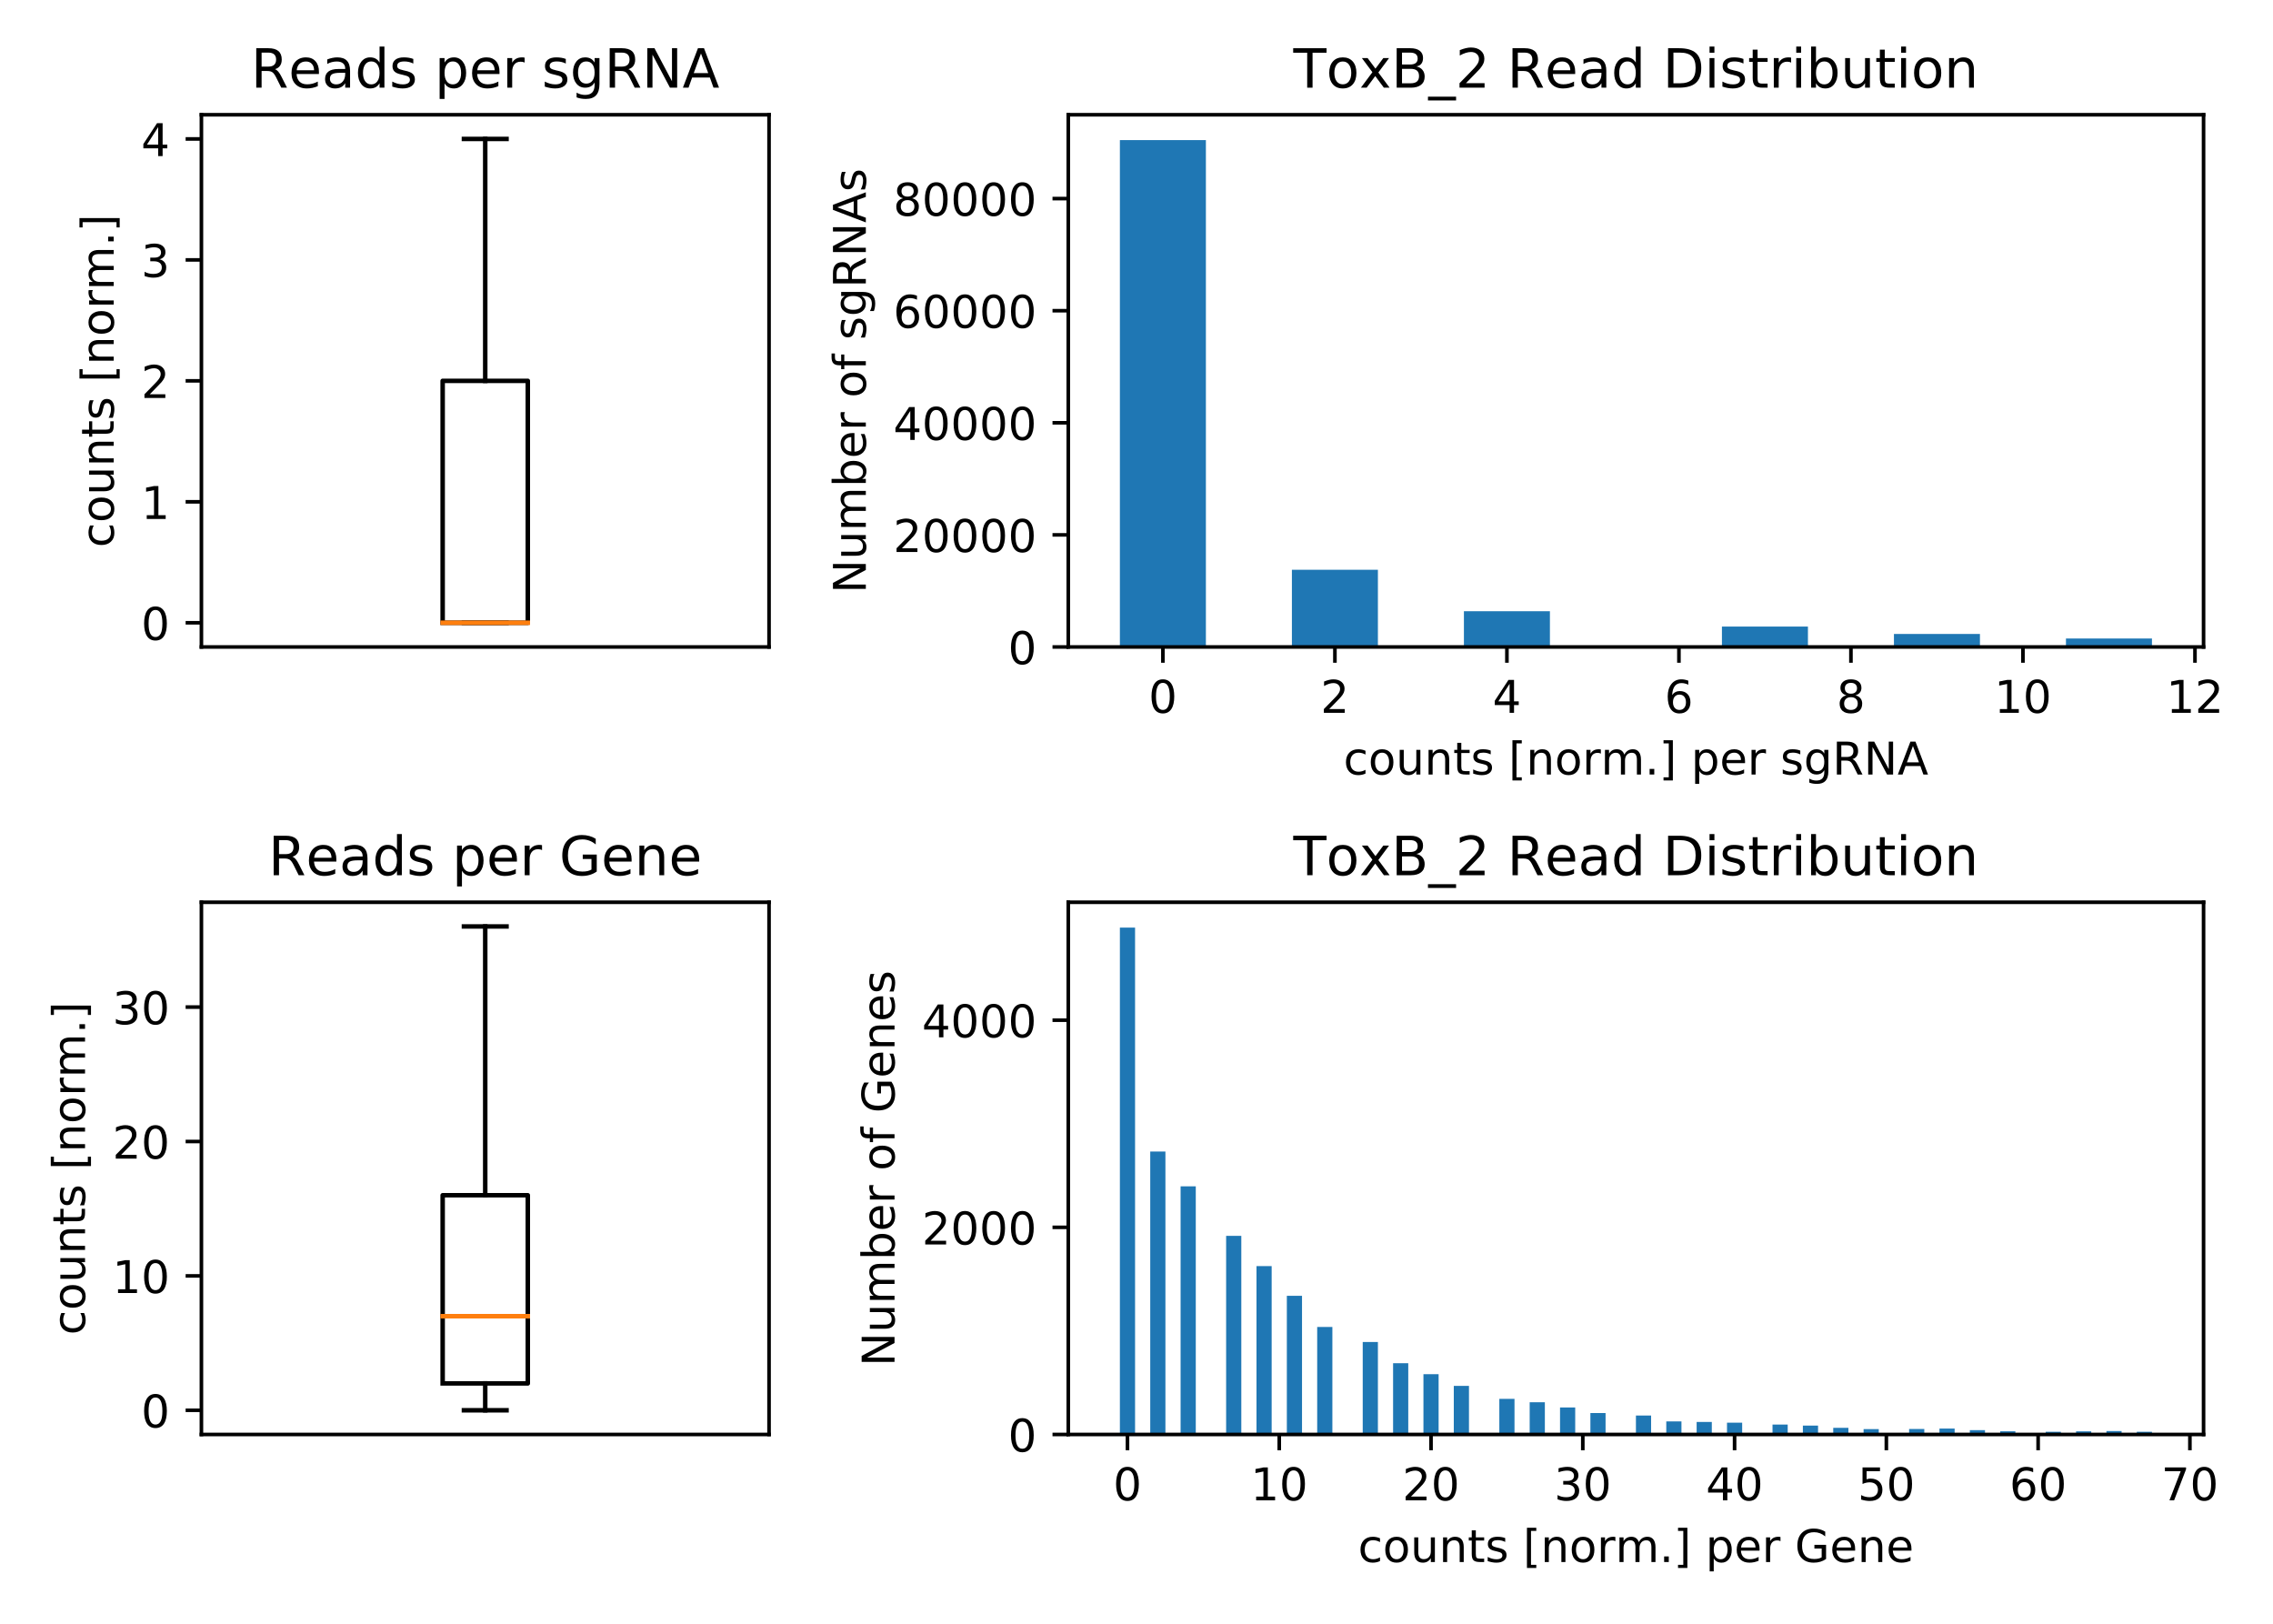 <?xml version="1.0" encoding="utf-8" standalone="no"?>
<!DOCTYPE svg PUBLIC "-//W3C//DTD SVG 1.1//EN"
  "http://www.w3.org/Graphics/SVG/1.1/DTD/svg11.dtd">
<!-- Created with matplotlib (http://matplotlib.org/) -->
<svg height="360pt" version="1.1" viewBox="0 0 504 360" width="504pt" xmlns="http://www.w3.org/2000/svg" xmlns:xlink="http://www.w3.org/1999/xlink">
 <defs>
  <style type="text/css">
*{stroke-linecap:butt;stroke-linejoin:round;}
  </style>
 </defs>
 <g id="figure_1">
  <g id="patch_1">
   <path d="M 0 360 
L 504 360 
L 504 0 
L 0 0 
z
" style="fill:#ffffff;"/>
  </g>
  <g id="axes_1">
   <g id="patch_2">
    <path d="M 44.66 143.44 
L 170.524 143.44 
L 170.524 25.44 
L 44.66 25.44 
z
" style="fill:#ffffff;"/>
   </g>
   <g id="matplotlib.axis_1"/>
   <g id="matplotlib.axis_2">
    <g id="ytick_1">
     <g id="line2d_1">
      <defs>
       <path d="M 0 0 
L -3.5 0 
" id="me3f60bee32" style="stroke:#000000;stroke-width:0.8;"/>
      </defs>
      <g>
       <use style="stroke:#000000;stroke-width:0.8;" x="44.66" xlink:href="#me3f60bee32" y="138.076"/>
      </g>
     </g>
     <g id="text_1">
      <!-- 0 -->
      <defs>
       <path d="M 31.781 66.406 
Q 24.172 66.406 20.328 58.906 
Q 16.5 51.422 16.5 36.375 
Q 16.5 21.391 20.328 13.891 
Q 24.172 6.391 31.781 6.391 
Q 39.453 6.391 43.281 13.891 
Q 47.125 21.391 47.125 36.375 
Q 47.125 51.422 43.281 58.906 
Q 39.453 66.406 31.781 66.406 
M 31.781 74.219 
Q 44.047 74.219 50.516 64.516 
Q 56.984 54.828 56.984 36.375 
Q 56.984 17.969 50.516 8.266 
Q 44.047 -1.422 31.781 -1.422 
Q 19.531 -1.422 13.062 8.266 
Q 6.594 17.969 6.594 36.375 
Q 6.594 54.828 13.062 64.516 
Q 19.531 74.219 31.781 74.219 
" id="DejaVuSans-30"/>
      </defs>
      <g transform="translate(31.297 141.876)scale(0.1 -0.1)">
       <use xlink:href="#DejaVuSans-30"/>
      </g>
     </g>
    </g>
    <g id="ytick_2">
     <g id="line2d_2">
      <g>
       <use style="stroke:#000000;stroke-width:0.8;" x="44.66" xlink:href="#me3f60bee32" y="111.258"/>
      </g>
     </g>
     <g id="text_2">
      <!-- 1 -->
      <defs>
       <path d="M 12.406 8.297 
L 28.516 8.297 
L 28.516 63.922 
L 10.984 60.406 
L 10.984 69.391 
L 28.422 72.906 
L 38.281 72.906 
L 38.281 8.297 
L 54.391 8.297 
L 54.391 0 
L 12.406 0 
z
" id="DejaVuSans-31"/>
      </defs>
      <g transform="translate(31.297 115.057)scale(0.1 -0.1)">
       <use xlink:href="#DejaVuSans-31"/>
      </g>
     </g>
    </g>
    <g id="ytick_3">
     <g id="line2d_3">
      <g>
       <use style="stroke:#000000;stroke-width:0.8;" x="44.66" xlink:href="#me3f60bee32" y="84.44"/>
      </g>
     </g>
     <g id="text_3">
      <!-- 2 -->
      <defs>
       <path d="M 19.188 8.297 
L 53.609 8.297 
L 53.609 0 
L 7.328 0 
L 7.328 8.297 
Q 12.938 14.109 22.625 23.891 
Q 32.328 33.688 34.812 36.531 
Q 39.547 41.844 41.422 45.531 
Q 43.312 49.219 43.312 52.781 
Q 43.312 58.594 39.234 62.25 
Q 35.156 65.922 28.609 65.922 
Q 23.969 65.922 18.812 64.312 
Q 13.672 62.703 7.812 59.422 
L 7.812 69.391 
Q 13.766 71.781 18.938 73 
Q 24.125 74.219 28.422 74.219 
Q 39.75 74.219 46.484 68.547 
Q 53.219 62.891 53.219 53.422 
Q 53.219 48.922 51.531 44.891 
Q 49.859 40.875 45.406 35.406 
Q 44.188 33.984 37.641 27.219 
Q 31.109 20.453 19.188 8.297 
" id="DejaVuSans-32"/>
      </defs>
      <g transform="translate(31.297 88.239)scale(0.1 -0.1)">
       <use xlink:href="#DejaVuSans-32"/>
      </g>
     </g>
    </g>
    <g id="ytick_4">
     <g id="line2d_4">
      <g>
       <use style="stroke:#000000;stroke-width:0.8;" x="44.66" xlink:href="#me3f60bee32" y="57.622"/>
      </g>
     </g>
     <g id="text_4">
      <!-- 3 -->
      <defs>
       <path d="M 40.578 39.312 
Q 47.656 37.797 51.625 33 
Q 55.609 28.219 55.609 21.188 
Q 55.609 10.406 48.188 4.484 
Q 40.766 -1.422 27.094 -1.422 
Q 22.516 -1.422 17.656 -0.516 
Q 12.797 0.391 7.625 2.203 
L 7.625 11.719 
Q 11.719 9.328 16.594 8.109 
Q 21.484 6.891 26.812 6.891 
Q 36.078 6.891 40.938 10.547 
Q 45.797 14.203 45.797 21.188 
Q 45.797 27.641 41.281 31.266 
Q 36.766 34.906 28.719 34.906 
L 20.219 34.906 
L 20.219 43.016 
L 29.109 43.016 
Q 36.375 43.016 40.234 45.922 
Q 44.094 48.828 44.094 54.297 
Q 44.094 59.906 40.109 62.906 
Q 36.141 65.922 28.719 65.922 
Q 24.656 65.922 20.016 65.031 
Q 15.375 64.156 9.812 62.312 
L 9.812 71.094 
Q 15.438 72.656 20.344 73.438 
Q 25.25 74.219 29.594 74.219 
Q 40.828 74.219 47.359 69.109 
Q 53.906 64.016 53.906 55.328 
Q 53.906 49.266 50.438 45.094 
Q 46.969 40.922 40.578 39.312 
" id="DejaVuSans-33"/>
      </defs>
      <g transform="translate(31.297 61.421)scale(0.1 -0.1)">
       <use xlink:href="#DejaVuSans-33"/>
      </g>
     </g>
    </g>
    <g id="ytick_5">
     <g id="line2d_5">
      <g>
       <use style="stroke:#000000;stroke-width:0.8;" x="44.66" xlink:href="#me3f60bee32" y="30.804"/>
      </g>
     </g>
     <g id="text_5">
      <!-- 4 -->
      <defs>
       <path d="M 37.797 64.312 
L 12.891 25.391 
L 37.797 25.391 
z
M 35.203 72.906 
L 47.609 72.906 
L 47.609 25.391 
L 58.016 25.391 
L 58.016 17.188 
L 47.609 17.188 
L 47.609 0 
L 37.797 0 
L 37.797 17.188 
L 4.891 17.188 
L 4.891 26.703 
z
" id="DejaVuSans-34"/>
      </defs>
      <g transform="translate(31.297 34.603)scale(0.1 -0.1)">
       <use xlink:href="#DejaVuSans-34"/>
      </g>
     </g>
    </g>
    <g id="text_6">
     <!-- counts [norm.] -->
     <defs>
      <path d="M 48.781 52.594 
L 48.781 44.188 
Q 44.969 46.297 41.141 47.344 
Q 37.312 48.391 33.406 48.391 
Q 24.656 48.391 19.812 42.844 
Q 14.984 37.312 14.984 27.297 
Q 14.984 17.281 19.812 11.734 
Q 24.656 6.203 33.406 6.203 
Q 37.312 6.203 41.141 7.25 
Q 44.969 8.297 48.781 10.406 
L 48.781 2.094 
Q 45.016 0.344 40.984 -0.531 
Q 36.969 -1.422 32.422 -1.422 
Q 20.062 -1.422 12.781 6.344 
Q 5.516 14.109 5.516 27.297 
Q 5.516 40.672 12.859 48.328 
Q 20.219 56 33.016 56 
Q 37.156 56 41.109 55.141 
Q 45.062 54.297 48.781 52.594 
" id="DejaVuSans-63"/>
      <path d="M 30.609 48.391 
Q 23.391 48.391 19.188 42.75 
Q 14.984 37.109 14.984 27.297 
Q 14.984 17.484 19.156 11.844 
Q 23.344 6.203 30.609 6.203 
Q 37.797 6.203 41.984 11.859 
Q 46.188 17.531 46.188 27.297 
Q 46.188 37.016 41.984 42.703 
Q 37.797 48.391 30.609 48.391 
M 30.609 56 
Q 42.328 56 49.016 48.375 
Q 55.719 40.766 55.719 27.297 
Q 55.719 13.875 49.016 6.219 
Q 42.328 -1.422 30.609 -1.422 
Q 18.844 -1.422 12.172 6.219 
Q 5.516 13.875 5.516 27.297 
Q 5.516 40.766 12.172 48.375 
Q 18.844 56 30.609 56 
" id="DejaVuSans-6f"/>
      <path d="M 8.5 21.578 
L 8.5 54.688 
L 17.484 54.688 
L 17.484 21.922 
Q 17.484 14.156 20.5 10.266 
Q 23.531 6.391 29.594 6.391 
Q 36.859 6.391 41.078 11.031 
Q 45.312 15.672 45.312 23.688 
L 45.312 54.688 
L 54.297 54.688 
L 54.297 0 
L 45.312 0 
L 45.312 8.406 
Q 42.047 3.422 37.719 1 
Q 33.406 -1.422 27.688 -1.422 
Q 18.266 -1.422 13.375 4.438 
Q 8.5 10.297 8.5 21.578 
M 31.109 56 
z
" id="DejaVuSans-75"/>
      <path d="M 54.891 33.016 
L 54.891 0 
L 45.906 0 
L 45.906 32.719 
Q 45.906 40.484 42.875 44.328 
Q 39.844 48.188 33.797 48.188 
Q 26.516 48.188 22.312 43.547 
Q 18.109 38.922 18.109 30.906 
L 18.109 0 
L 9.078 0 
L 9.078 54.688 
L 18.109 54.688 
L 18.109 46.188 
Q 21.344 51.125 25.703 53.562 
Q 30.078 56 35.797 56 
Q 45.219 56 50.047 50.172 
Q 54.891 44.344 54.891 33.016 
" id="DejaVuSans-6e"/>
      <path d="M 18.312 70.219 
L 18.312 54.688 
L 36.812 54.688 
L 36.812 47.703 
L 18.312 47.703 
L 18.312 18.016 
Q 18.312 11.328 20.141 9.422 
Q 21.969 7.516 27.594 7.516 
L 36.812 7.516 
L 36.812 0 
L 27.594 0 
Q 17.188 0 13.234 3.875 
Q 9.281 7.766 9.281 18.016 
L 9.281 47.703 
L 2.688 47.703 
L 2.688 54.688 
L 9.281 54.688 
L 9.281 70.219 
z
" id="DejaVuSans-74"/>
      <path d="M 44.281 53.078 
L 44.281 44.578 
Q 40.484 46.531 36.375 47.5 
Q 32.281 48.484 27.875 48.484 
Q 21.188 48.484 17.844 46.438 
Q 14.5 44.391 14.5 40.281 
Q 14.5 37.156 16.891 35.375 
Q 19.281 33.594 26.516 31.984 
L 29.594 31.297 
Q 39.156 29.25 43.188 25.516 
Q 47.219 21.781 47.219 15.094 
Q 47.219 7.469 41.188 3.016 
Q 35.156 -1.422 24.609 -1.422 
Q 20.219 -1.422 15.453 -0.562 
Q 10.688 0.297 5.422 2 
L 5.422 11.281 
Q 10.406 8.688 15.234 7.391 
Q 20.062 6.109 24.812 6.109 
Q 31.156 6.109 34.562 8.281 
Q 37.984 10.453 37.984 14.406 
Q 37.984 18.062 35.516 20.016 
Q 33.062 21.969 24.703 23.781 
L 21.578 24.516 
Q 13.234 26.266 9.516 29.906 
Q 5.812 33.547 5.812 39.891 
Q 5.812 47.609 11.281 51.797 
Q 16.75 56 26.812 56 
Q 31.781 56 36.172 55.266 
Q 40.578 54.547 44.281 53.078 
" id="DejaVuSans-73"/>
      <path id="DejaVuSans-20"/>
      <path d="M 8.594 75.984 
L 29.297 75.984 
L 29.297 69 
L 17.578 69 
L 17.578 -6.203 
L 29.297 -6.203 
L 29.297 -13.188 
L 8.594 -13.188 
z
" id="DejaVuSans-5b"/>
      <path d="M 41.109 46.297 
Q 39.594 47.172 37.812 47.578 
Q 36.031 48 33.891 48 
Q 26.266 48 22.188 43.047 
Q 18.109 38.094 18.109 28.812 
L 18.109 0 
L 9.078 0 
L 9.078 54.688 
L 18.109 54.688 
L 18.109 46.188 
Q 20.953 51.172 25.484 53.578 
Q 30.031 56 36.531 56 
Q 37.453 56 38.578 55.875 
Q 39.703 55.766 41.062 55.516 
z
" id="DejaVuSans-72"/>
      <path d="M 52 44.188 
Q 55.375 50.25 60.062 53.125 
Q 64.75 56 71.094 56 
Q 79.641 56 84.281 50.016 
Q 88.922 44.047 88.922 33.016 
L 88.922 0 
L 79.891 0 
L 79.891 32.719 
Q 79.891 40.578 77.094 44.375 
Q 74.312 48.188 68.609 48.188 
Q 61.625 48.188 57.562 43.547 
Q 53.516 38.922 53.516 30.906 
L 53.516 0 
L 44.484 0 
L 44.484 32.719 
Q 44.484 40.625 41.703 44.406 
Q 38.922 48.188 33.109 48.188 
Q 26.219 48.188 22.156 43.531 
Q 18.109 38.875 18.109 30.906 
L 18.109 0 
L 9.078 0 
L 9.078 54.688 
L 18.109 54.688 
L 18.109 46.188 
Q 21.188 51.219 25.484 53.609 
Q 29.781 56 35.688 56 
Q 41.656 56 45.828 52.969 
Q 50 49.953 52 44.188 
" id="DejaVuSans-6d"/>
      <path d="M 10.688 12.406 
L 21 12.406 
L 21 0 
L 10.688 0 
z
" id="DejaVuSans-2e"/>
      <path d="M 30.422 75.984 
L 30.422 -13.188 
L 9.719 -13.188 
L 9.719 -6.203 
L 21.391 -6.203 
L 21.391 69 
L 9.719 69 
L 9.719 75.984 
z
" id="DejaVuSans-5d"/>
     </defs>
     <g transform="translate(25.218 121.384)rotate(-90)scale(0.1 -0.1)">
      <use xlink:href="#DejaVuSans-63"/>
      <use x="54.98" xlink:href="#DejaVuSans-6f"/>
      <use x="116.162" xlink:href="#DejaVuSans-75"/>
      <use x="179.541" xlink:href="#DejaVuSans-6e"/>
      <use x="242.92" xlink:href="#DejaVuSans-74"/>
      <use x="282.129" xlink:href="#DejaVuSans-73"/>
      <use x="334.229" xlink:href="#DejaVuSans-20"/>
      <use x="366.016" xlink:href="#DejaVuSans-5b"/>
      <use x="405.029" xlink:href="#DejaVuSans-6e"/>
      <use x="468.408" xlink:href="#DejaVuSans-6f"/>
      <use x="529.59" xlink:href="#DejaVuSans-72"/>
      <use x="570.688" xlink:href="#DejaVuSans-6d"/>
      <use x="668.1" xlink:href="#DejaVuSans-2e"/>
      <use x="699.887" xlink:href="#DejaVuSans-5d"/>
     </g>
    </g>
   </g>
   <g id="line2d_6">
    <path clip-path="url(#pc0b5f6a21c)" d="M 98.152 138.076 
L 117.032 138.076 
L 117.032 84.44 
L 98.152 84.44 
L 98.152 138.076 
" style="fill:none;stroke:#000000;stroke-linecap:square;"/>
   </g>
   <g id="line2d_7">
    <path clip-path="url(#pc0b5f6a21c)" d="M 107.592 138.076 
L 107.592 138.076 
" style="fill:none;stroke:#000000;stroke-linecap:square;"/>
   </g>
   <g id="line2d_8">
    <path clip-path="url(#pc0b5f6a21c)" d="M 107.592 84.44 
L 107.592 30.804 
" style="fill:none;stroke:#000000;stroke-linecap:square;"/>
   </g>
   <g id="line2d_9">
    <path clip-path="url(#pc0b5f6a21c)" d="M 102.872 138.076 
L 112.312 138.076 
" style="fill:none;stroke:#000000;stroke-linecap:square;"/>
   </g>
   <g id="line2d_10">
    <path clip-path="url(#pc0b5f6a21c)" d="M 102.872 30.804 
L 112.312 30.804 
" style="fill:none;stroke:#000000;stroke-linecap:square;"/>
   </g>
   <g id="line2d_11">
    <path clip-path="url(#pc0b5f6a21c)" d="M 98.152 138.076 
L 117.032 138.076 
" style="fill:none;stroke:#ff7f0e;stroke-linecap:square;"/>
   </g>
   <g id="patch_3">
    <path d="M 44.66 143.44 
L 44.66 25.44 
" style="fill:none;stroke:#000000;stroke-linecap:square;stroke-linejoin:miter;stroke-width:0.8;"/>
   </g>
   <g id="patch_4">
    <path d="M 170.524 143.44 
L 170.524 25.44 
" style="fill:none;stroke:#000000;stroke-linecap:square;stroke-linejoin:miter;stroke-width:0.8;"/>
   </g>
   <g id="patch_5">
    <path d="M 44.66 143.44 
L 170.524 143.44 
" style="fill:none;stroke:#000000;stroke-linecap:square;stroke-linejoin:miter;stroke-width:0.8;"/>
   </g>
   <g id="patch_6">
    <path d="M 44.66 25.44 
L 170.524 25.44 
" style="fill:none;stroke:#000000;stroke-linecap:square;stroke-linejoin:miter;stroke-width:0.8;"/>
   </g>
   <g id="text_7">
    <!-- Reads per sgRNA -->
    <defs>
     <path d="M 44.391 34.188 
Q 47.562 33.109 50.562 29.594 
Q 53.562 26.078 56.594 19.922 
L 66.609 0 
L 56 0 
L 46.688 18.703 
Q 43.062 26.031 39.672 28.422 
Q 36.281 30.812 30.422 30.812 
L 19.672 30.812 
L 19.672 0 
L 9.812 0 
L 9.812 72.906 
L 32.078 72.906 
Q 44.578 72.906 50.734 67.672 
Q 56.891 62.453 56.891 51.906 
Q 56.891 45.016 53.688 40.469 
Q 50.484 35.938 44.391 34.188 
M 19.672 64.797 
L 19.672 38.922 
L 32.078 38.922 
Q 39.203 38.922 42.844 42.219 
Q 46.484 45.516 46.484 51.906 
Q 46.484 58.297 42.844 61.547 
Q 39.203 64.797 32.078 64.797 
z
" id="DejaVuSans-52"/>
     <path d="M 56.203 29.594 
L 56.203 25.203 
L 14.891 25.203 
Q 15.484 15.922 20.484 11.062 
Q 25.484 6.203 34.422 6.203 
Q 39.594 6.203 44.453 7.469 
Q 49.312 8.734 54.109 11.281 
L 54.109 2.781 
Q 49.266 0.734 44.188 -0.344 
Q 39.109 -1.422 33.891 -1.422 
Q 20.797 -1.422 13.156 6.188 
Q 5.516 13.812 5.516 26.812 
Q 5.516 40.234 12.766 48.109 
Q 20.016 56 32.328 56 
Q 43.359 56 49.781 48.891 
Q 56.203 41.797 56.203 29.594 
M 47.219 32.234 
Q 47.125 39.594 43.094 43.984 
Q 39.062 48.391 32.422 48.391 
Q 24.906 48.391 20.391 44.141 
Q 15.875 39.891 15.188 32.172 
z
" id="DejaVuSans-65"/>
     <path d="M 34.281 27.484 
Q 23.391 27.484 19.188 25 
Q 14.984 22.516 14.984 16.5 
Q 14.984 11.719 18.141 8.906 
Q 21.297 6.109 26.703 6.109 
Q 34.188 6.109 38.703 11.406 
Q 43.219 16.703 43.219 25.484 
L 43.219 27.484 
z
M 52.203 31.203 
L 52.203 0 
L 43.219 0 
L 43.219 8.297 
Q 40.141 3.328 35.547 0.953 
Q 30.953 -1.422 24.312 -1.422 
Q 15.922 -1.422 10.953 3.297 
Q 6 8.016 6 15.922 
Q 6 25.141 12.172 29.828 
Q 18.359 34.516 30.609 34.516 
L 43.219 34.516 
L 43.219 35.406 
Q 43.219 41.609 39.141 45 
Q 35.062 48.391 27.688 48.391 
Q 23 48.391 18.547 47.266 
Q 14.109 46.141 10.016 43.891 
L 10.016 52.203 
Q 14.938 54.109 19.578 55.047 
Q 24.219 56 28.609 56 
Q 40.484 56 46.344 49.844 
Q 52.203 43.703 52.203 31.203 
" id="DejaVuSans-61"/>
     <path d="M 45.406 46.391 
L 45.406 75.984 
L 54.391 75.984 
L 54.391 0 
L 45.406 0 
L 45.406 8.203 
Q 42.578 3.328 38.25 0.953 
Q 33.938 -1.422 27.875 -1.422 
Q 17.969 -1.422 11.734 6.484 
Q 5.516 14.406 5.516 27.297 
Q 5.516 40.188 11.734 48.094 
Q 17.969 56 27.875 56 
Q 33.938 56 38.25 53.625 
Q 42.578 51.266 45.406 46.391 
M 14.797 27.297 
Q 14.797 17.391 18.875 11.75 
Q 22.953 6.109 30.078 6.109 
Q 37.203 6.109 41.297 11.75 
Q 45.406 17.391 45.406 27.297 
Q 45.406 37.203 41.297 42.844 
Q 37.203 48.484 30.078 48.484 
Q 22.953 48.484 18.875 42.844 
Q 14.797 37.203 14.797 27.297 
" id="DejaVuSans-64"/>
     <path d="M 18.109 8.203 
L 18.109 -20.797 
L 9.078 -20.797 
L 9.078 54.688 
L 18.109 54.688 
L 18.109 46.391 
Q 20.953 51.266 25.266 53.625 
Q 29.594 56 35.594 56 
Q 45.562 56 51.781 48.094 
Q 58.016 40.188 58.016 27.297 
Q 58.016 14.406 51.781 6.484 
Q 45.562 -1.422 35.594 -1.422 
Q 29.594 -1.422 25.266 0.953 
Q 20.953 3.328 18.109 8.203 
M 48.688 27.297 
Q 48.688 37.203 44.609 42.844 
Q 40.531 48.484 33.406 48.484 
Q 26.266 48.484 22.188 42.844 
Q 18.109 37.203 18.109 27.297 
Q 18.109 17.391 22.188 11.75 
Q 26.266 6.109 33.406 6.109 
Q 40.531 6.109 44.609 11.75 
Q 48.688 17.391 48.688 27.297 
" id="DejaVuSans-70"/>
     <path d="M 45.406 27.984 
Q 45.406 37.75 41.375 43.109 
Q 37.359 48.484 30.078 48.484 
Q 22.859 48.484 18.828 43.109 
Q 14.797 37.75 14.797 27.984 
Q 14.797 18.266 18.828 12.891 
Q 22.859 7.516 30.078 7.516 
Q 37.359 7.516 41.375 12.891 
Q 45.406 18.266 45.406 27.984 
M 54.391 6.781 
Q 54.391 -7.172 48.188 -13.984 
Q 42 -20.797 29.203 -20.797 
Q 24.469 -20.797 20.266 -20.094 
Q 16.062 -19.391 12.109 -17.922 
L 12.109 -9.188 
Q 16.062 -11.328 19.922 -12.344 
Q 23.781 -13.375 27.781 -13.375 
Q 36.625 -13.375 41.016 -8.766 
Q 45.406 -4.156 45.406 5.172 
L 45.406 9.625 
Q 42.625 4.781 38.281 2.391 
Q 33.938 0 27.875 0 
Q 17.828 0 11.672 7.656 
Q 5.516 15.328 5.516 27.984 
Q 5.516 40.672 11.672 48.328 
Q 17.828 56 27.875 56 
Q 33.938 56 38.281 53.609 
Q 42.625 51.219 45.406 46.391 
L 45.406 54.688 
L 54.391 54.688 
z
" id="DejaVuSans-67"/>
     <path d="M 9.812 72.906 
L 23.094 72.906 
L 55.422 11.922 
L 55.422 72.906 
L 64.984 72.906 
L 64.984 0 
L 51.703 0 
L 19.391 60.984 
L 19.391 0 
L 9.812 0 
z
" id="DejaVuSans-4e"/>
     <path d="M 34.188 63.188 
L 20.797 26.906 
L 47.609 26.906 
z
M 28.609 72.906 
L 39.797 72.906 
L 67.578 0 
L 57.328 0 
L 50.688 18.703 
L 17.828 18.703 
L 11.188 0 
L 0.781 0 
z
" id="DejaVuSans-41"/>
    </defs>
    <g transform="translate(55.645 19.44)scale(0.12 -0.12)">
     <use xlink:href="#DejaVuSans-52"/>
     <use x="69.42" xlink:href="#DejaVuSans-65"/>
     <use x="130.943" xlink:href="#DejaVuSans-61"/>
     <use x="192.223" xlink:href="#DejaVuSans-64"/>
     <use x="255.699" xlink:href="#DejaVuSans-73"/>
     <use x="307.799" xlink:href="#DejaVuSans-20"/>
     <use x="339.586" xlink:href="#DejaVuSans-70"/>
     <use x="403.062" xlink:href="#DejaVuSans-65"/>
     <use x="464.586" xlink:href="#DejaVuSans-72"/>
     <use x="505.699" xlink:href="#DejaVuSans-20"/>
     <use x="537.486" xlink:href="#DejaVuSans-73"/>
     <use x="589.586" xlink:href="#DejaVuSans-67"/>
     <use x="653.062" xlink:href="#DejaVuSans-52"/>
     <use x="722.545" xlink:href="#DejaVuSans-4e"/>
     <use x="797.35" xlink:href="#DejaVuSans-41"/>
    </g>
   </g>
  </g>
  <g id="axes_2">
   <g id="patch_7">
    <path d="M 236.874 143.44 
L 488.603 143.44 
L 488.603 25.44 
L 236.874 25.44 
z
" style="fill:#ffffff;"/>
   </g>
   <g id="patch_8">
    <path clip-path="url(#p03e3705492)" d="M 248.317 143.44 
L 267.387 143.44 
L 267.387 31.059 
L 248.317 31.059 
z
" style="fill:#1f77b4;"/>
   </g>
   <g id="patch_9">
    <path clip-path="url(#p03e3705492)" d="M 267.387 143.44 
L 286.457 143.44 
L 286.457 143.44 
L 267.387 143.44 
z
" style="fill:#1f77b4;"/>
   </g>
   <g id="patch_10">
    <path clip-path="url(#p03e3705492)" d="M 286.457 143.44 
L 305.528 143.44 
L 305.528 126.327 
L 286.457 126.327 
z
" style="fill:#1f77b4;"/>
   </g>
   <g id="patch_11">
    <path clip-path="url(#p03e3705492)" d="M 305.528 143.44 
L 324.598 143.44 
L 324.598 143.44 
L 305.528 143.44 
z
" style="fill:#1f77b4;"/>
   </g>
   <g id="patch_12">
    <path clip-path="url(#p03e3705492)" d="M 324.598 143.44 
L 343.669 143.44 
L 343.669 135.521 
L 324.598 135.521 
z
" style="fill:#1f77b4;"/>
   </g>
   <g id="patch_13">
    <path clip-path="url(#p03e3705492)" d="M 343.669 143.44 
L 362.739 143.44 
L 362.739 143.44 
L 343.669 143.44 
z
" style="fill:#1f77b4;"/>
   </g>
   <g id="patch_14">
    <path clip-path="url(#p03e3705492)" d="M 362.739 143.44 
L 381.809 143.44 
L 381.809 143.44 
L 362.739 143.44 
z
" style="fill:#1f77b4;"/>
   </g>
   <g id="patch_15">
    <path clip-path="url(#p03e3705492)" d="M 381.809 143.44 
L 400.88 143.44 
L 400.88 138.914 
L 381.809 138.914 
z
" style="fill:#1f77b4;"/>
   </g>
   <g id="patch_16">
    <path clip-path="url(#p03e3705492)" d="M 400.88 143.44 
L 419.95 143.44 
L 419.95 143.44 
L 400.88 143.44 
z
" style="fill:#1f77b4;"/>
   </g>
   <g id="patch_17">
    <path clip-path="url(#p03e3705492)" d="M 419.95 143.44 
L 439.02 143.44 
L 439.02 140.558 
L 419.95 140.558 
z
" style="fill:#1f77b4;"/>
   </g>
   <g id="patch_18">
    <path clip-path="url(#p03e3705492)" d="M 439.02 143.44 
L 458.091 143.44 
L 458.091 143.44 
L 439.02 143.44 
z
" style="fill:#1f77b4;"/>
   </g>
   <g id="patch_19">
    <path clip-path="url(#p03e3705492)" d="M 458.091 143.44 
L 477.161 143.44 
L 477.161 141.559 
L 458.091 141.559 
z
" style="fill:#1f77b4;"/>
   </g>
   <g id="matplotlib.axis_3">
    <g id="xtick_1">
     <g id="line2d_12">
      <defs>
       <path d="M 0 0 
L 0 3.5 
" id="mbe00666acc" style="stroke:#000000;stroke-width:0.8;"/>
      </defs>
      <g>
       <use style="stroke:#000000;stroke-width:0.8;" x="257.852" xlink:href="#mbe00666acc" y="143.44"/>
      </g>
     </g>
     <g id="text_8">
      <!-- 0 -->
      <g transform="translate(254.671 158.038)scale(0.1 -0.1)">
       <use xlink:href="#DejaVuSans-30"/>
      </g>
     </g>
    </g>
    <g id="xtick_2">
     <g id="line2d_13">
      <g>
       <use style="stroke:#000000;stroke-width:0.8;" x="295.993" xlink:href="#mbe00666acc" y="143.44"/>
      </g>
     </g>
     <g id="text_9">
      <!-- 2 -->
      <g transform="translate(292.811 158.038)scale(0.1 -0.1)">
       <use xlink:href="#DejaVuSans-32"/>
      </g>
     </g>
    </g>
    <g id="xtick_3">
     <g id="line2d_14">
      <g>
       <use style="stroke:#000000;stroke-width:0.8;" x="334.133" xlink:href="#mbe00666acc" y="143.44"/>
      </g>
     </g>
     <g id="text_10">
      <!-- 4 -->
      <g transform="translate(330.952 158.038)scale(0.1 -0.1)">
       <use xlink:href="#DejaVuSans-34"/>
      </g>
     </g>
    </g>
    <g id="xtick_4">
     <g id="line2d_15">
      <g>
       <use style="stroke:#000000;stroke-width:0.8;" x="372.274" xlink:href="#mbe00666acc" y="143.44"/>
      </g>
     </g>
     <g id="text_11">
      <!-- 6 -->
      <defs>
       <path d="M 33.016 40.375 
Q 26.375 40.375 22.484 35.828 
Q 18.609 31.297 18.609 23.391 
Q 18.609 15.531 22.484 10.953 
Q 26.375 6.391 33.016 6.391 
Q 39.656 6.391 43.531 10.953 
Q 47.406 15.531 47.406 23.391 
Q 47.406 31.297 43.531 35.828 
Q 39.656 40.375 33.016 40.375 
M 52.594 71.297 
L 52.594 62.312 
Q 48.875 64.062 45.094 64.984 
Q 41.312 65.922 37.594 65.922 
Q 27.828 65.922 22.672 59.328 
Q 17.531 52.734 16.797 39.406 
Q 19.672 43.656 24.016 45.922 
Q 28.375 48.188 33.594 48.188 
Q 44.578 48.188 50.953 41.516 
Q 57.328 34.859 57.328 23.391 
Q 57.328 12.156 50.688 5.359 
Q 44.047 -1.422 33.016 -1.422 
Q 20.359 -1.422 13.672 8.266 
Q 6.984 17.969 6.984 36.375 
Q 6.984 53.656 15.188 63.938 
Q 23.391 74.219 37.203 74.219 
Q 40.922 74.219 44.703 73.484 
Q 48.484 72.75 52.594 71.297 
" id="DejaVuSans-36"/>
      </defs>
      <g transform="translate(369.093 158.038)scale(0.1 -0.1)">
       <use xlink:href="#DejaVuSans-36"/>
      </g>
     </g>
    </g>
    <g id="xtick_5">
     <g id="line2d_16">
      <g>
       <use style="stroke:#000000;stroke-width:0.8;" x="410.415" xlink:href="#mbe00666acc" y="143.44"/>
      </g>
     </g>
     <g id="text_12">
      <!-- 8 -->
      <defs>
       <path d="M 31.781 34.625 
Q 24.75 34.625 20.719 30.859 
Q 16.703 27.094 16.703 20.516 
Q 16.703 13.922 20.719 10.156 
Q 24.75 6.391 31.781 6.391 
Q 38.812 6.391 42.859 10.172 
Q 46.922 13.969 46.922 20.516 
Q 46.922 27.094 42.891 30.859 
Q 38.875 34.625 31.781 34.625 
M 21.922 38.812 
Q 15.578 40.375 12.031 44.719 
Q 8.5 49.078 8.5 55.328 
Q 8.5 64.062 14.719 69.141 
Q 20.953 74.219 31.781 74.219 
Q 42.672 74.219 48.875 69.141 
Q 55.078 64.062 55.078 55.328 
Q 55.078 49.078 51.531 44.719 
Q 48 40.375 41.703 38.812 
Q 48.828 37.156 52.797 32.312 
Q 56.781 27.484 56.781 20.516 
Q 56.781 9.906 50.312 4.234 
Q 43.844 -1.422 31.781 -1.422 
Q 19.734 -1.422 13.25 4.234 
Q 6.781 9.906 6.781 20.516 
Q 6.781 27.484 10.781 32.312 
Q 14.797 37.156 21.922 38.812 
M 18.312 54.391 
Q 18.312 48.734 21.844 45.562 
Q 25.391 42.391 31.781 42.391 
Q 38.141 42.391 41.719 45.562 
Q 45.312 48.734 45.312 54.391 
Q 45.312 60.062 41.719 63.234 
Q 38.141 66.406 31.781 66.406 
Q 25.391 66.406 21.844 63.234 
Q 18.312 60.062 18.312 54.391 
" id="DejaVuSans-38"/>
      </defs>
      <g transform="translate(407.234 158.038)scale(0.1 -0.1)">
       <use xlink:href="#DejaVuSans-38"/>
      </g>
     </g>
    </g>
    <g id="xtick_6">
     <g id="line2d_17">
      <g>
       <use style="stroke:#000000;stroke-width:0.8;" x="448.556" xlink:href="#mbe00666acc" y="143.44"/>
      </g>
     </g>
     <g id="text_13">
      <!-- 10 -->
      <g transform="translate(442.193 158.038)scale(0.1 -0.1)">
       <use xlink:href="#DejaVuSans-31"/>
       <use x="63.623" xlink:href="#DejaVuSans-30"/>
      </g>
     </g>
    </g>
    <g id="xtick_7">
     <g id="line2d_18">
      <g>
       <use style="stroke:#000000;stroke-width:0.8;" x="486.696" xlink:href="#mbe00666acc" y="143.44"/>
      </g>
     </g>
     <g id="text_14">
      <!-- 12 -->
      <g transform="translate(480.334 158.038)scale(0.1 -0.1)">
       <use xlink:href="#DejaVuSans-31"/>
       <use x="63.623" xlink:href="#DejaVuSans-32"/>
      </g>
     </g>
    </g>
    <g id="text_15">
     <!-- counts [norm.] per sgRNA -->
     <g transform="translate(297.897 171.717)scale(0.1 -0.1)">
      <use xlink:href="#DejaVuSans-63"/>
      <use x="54.98" xlink:href="#DejaVuSans-6f"/>
      <use x="116.162" xlink:href="#DejaVuSans-75"/>
      <use x="179.541" xlink:href="#DejaVuSans-6e"/>
      <use x="242.92" xlink:href="#DejaVuSans-74"/>
      <use x="282.129" xlink:href="#DejaVuSans-73"/>
      <use x="334.229" xlink:href="#DejaVuSans-20"/>
      <use x="366.016" xlink:href="#DejaVuSans-5b"/>
      <use x="405.029" xlink:href="#DejaVuSans-6e"/>
      <use x="468.408" xlink:href="#DejaVuSans-6f"/>
      <use x="529.59" xlink:href="#DejaVuSans-72"/>
      <use x="570.688" xlink:href="#DejaVuSans-6d"/>
      <use x="668.1" xlink:href="#DejaVuSans-2e"/>
      <use x="699.887" xlink:href="#DejaVuSans-5d"/>
      <use x="738.9" xlink:href="#DejaVuSans-20"/>
      <use x="770.688" xlink:href="#DejaVuSans-70"/>
      <use x="834.164" xlink:href="#DejaVuSans-65"/>
      <use x="895.688" xlink:href="#DejaVuSans-72"/>
      <use x="936.801" xlink:href="#DejaVuSans-20"/>
      <use x="968.588" xlink:href="#DejaVuSans-73"/>
      <use x="1020.688" xlink:href="#DejaVuSans-67"/>
      <use x="1084.164" xlink:href="#DejaVuSans-52"/>
      <use x="1153.646" xlink:href="#DejaVuSans-4e"/>
      <use x="1228.451" xlink:href="#DejaVuSans-41"/>
     </g>
    </g>
   </g>
   <g id="matplotlib.axis_4">
    <g id="ytick_6">
     <g id="line2d_19">
      <g>
       <use style="stroke:#000000;stroke-width:0.8;" x="236.874" xlink:href="#me3f60bee32" y="143.44"/>
      </g>
     </g>
     <g id="text_16">
      <!-- 0 -->
      <g transform="translate(223.512 147.239)scale(0.1 -0.1)">
       <use xlink:href="#DejaVuSans-30"/>
      </g>
     </g>
    </g>
    <g id="ytick_7">
     <g id="line2d_20">
      <g>
       <use style="stroke:#000000;stroke-width:0.8;" x="236.874" xlink:href="#me3f60bee32" y="118.588"/>
      </g>
     </g>
     <g id="text_17">
      <!-- 20000 -->
      <g transform="translate(198.062 122.387)scale(0.1 -0.1)">
       <use xlink:href="#DejaVuSans-32"/>
       <use x="63.623" xlink:href="#DejaVuSans-30"/>
       <use x="127.246" xlink:href="#DejaVuSans-30"/>
       <use x="190.869" xlink:href="#DejaVuSans-30"/>
       <use x="254.492" xlink:href="#DejaVuSans-30"/>
      </g>
     </g>
    </g>
    <g id="ytick_8">
     <g id="line2d_21">
      <g>
       <use style="stroke:#000000;stroke-width:0.8;" x="236.874" xlink:href="#me3f60bee32" y="93.736"/>
      </g>
     </g>
     <g id="text_18">
      <!-- 40000 -->
      <g transform="translate(198.062 97.535)scale(0.1 -0.1)">
       <use xlink:href="#DejaVuSans-34"/>
       <use x="63.623" xlink:href="#DejaVuSans-30"/>
       <use x="127.246" xlink:href="#DejaVuSans-30"/>
       <use x="190.869" xlink:href="#DejaVuSans-30"/>
       <use x="254.492" xlink:href="#DejaVuSans-30"/>
      </g>
     </g>
    </g>
    <g id="ytick_9">
     <g id="line2d_22">
      <g>
       <use style="stroke:#000000;stroke-width:0.8;" x="236.874" xlink:href="#me3f60bee32" y="68.884"/>
      </g>
     </g>
     <g id="text_19">
      <!-- 60000 -->
      <g transform="translate(198.062 72.683)scale(0.1 -0.1)">
       <use xlink:href="#DejaVuSans-36"/>
       <use x="63.623" xlink:href="#DejaVuSans-30"/>
       <use x="127.246" xlink:href="#DejaVuSans-30"/>
       <use x="190.869" xlink:href="#DejaVuSans-30"/>
       <use x="254.492" xlink:href="#DejaVuSans-30"/>
      </g>
     </g>
    </g>
    <g id="ytick_10">
     <g id="line2d_23">
      <g>
       <use style="stroke:#000000;stroke-width:0.8;" x="236.874" xlink:href="#me3f60bee32" y="44.032"/>
      </g>
     </g>
     <g id="text_20">
      <!-- 80000 -->
      <g transform="translate(198.062 47.831)scale(0.1 -0.1)">
       <use xlink:href="#DejaVuSans-38"/>
       <use x="63.623" xlink:href="#DejaVuSans-30"/>
       <use x="127.246" xlink:href="#DejaVuSans-30"/>
       <use x="190.869" xlink:href="#DejaVuSans-30"/>
       <use x="254.492" xlink:href="#DejaVuSans-30"/>
      </g>
     </g>
    </g>
    <g id="text_21">
     <!-- Number of sgRNAs -->
     <defs>
      <path d="M 48.688 27.297 
Q 48.688 37.203 44.609 42.844 
Q 40.531 48.484 33.406 48.484 
Q 26.266 48.484 22.188 42.844 
Q 18.109 37.203 18.109 27.297 
Q 18.109 17.391 22.188 11.75 
Q 26.266 6.109 33.406 6.109 
Q 40.531 6.109 44.609 11.75 
Q 48.688 17.391 48.688 27.297 
M 18.109 46.391 
Q 20.953 51.266 25.266 53.625 
Q 29.594 56 35.594 56 
Q 45.562 56 51.781 48.094 
Q 58.016 40.188 58.016 27.297 
Q 58.016 14.406 51.781 6.484 
Q 45.562 -1.422 35.594 -1.422 
Q 29.594 -1.422 25.266 0.953 
Q 20.953 3.328 18.109 8.203 
L 18.109 0 
L 9.078 0 
L 9.078 75.984 
L 18.109 75.984 
z
" id="DejaVuSans-62"/>
      <path d="M 37.109 75.984 
L 37.109 68.5 
L 28.516 68.5 
Q 23.688 68.5 21.797 66.547 
Q 19.922 64.594 19.922 59.516 
L 19.922 54.688 
L 34.719 54.688 
L 34.719 47.703 
L 19.922 47.703 
L 19.922 0 
L 10.891 0 
L 10.891 47.703 
L 2.297 47.703 
L 2.297 54.688 
L 10.891 54.688 
L 10.891 58.5 
Q 10.891 67.625 15.141 71.797 
Q 19.391 75.984 28.609 75.984 
z
" id="DejaVuSans-66"/>
     </defs>
     <g transform="translate(191.982 131.542)rotate(-90)scale(0.1 -0.1)">
      <use xlink:href="#DejaVuSans-4e"/>
      <use x="74.805" xlink:href="#DejaVuSans-75"/>
      <use x="138.184" xlink:href="#DejaVuSans-6d"/>
      <use x="235.596" xlink:href="#DejaVuSans-62"/>
      <use x="299.072" xlink:href="#DejaVuSans-65"/>
      <use x="360.596" xlink:href="#DejaVuSans-72"/>
      <use x="401.709" xlink:href="#DejaVuSans-20"/>
      <use x="433.496" xlink:href="#DejaVuSans-6f"/>
      <use x="494.678" xlink:href="#DejaVuSans-66"/>
      <use x="529.883" xlink:href="#DejaVuSans-20"/>
      <use x="561.67" xlink:href="#DejaVuSans-73"/>
      <use x="613.77" xlink:href="#DejaVuSans-67"/>
      <use x="677.246" xlink:href="#DejaVuSans-52"/>
      <use x="746.729" xlink:href="#DejaVuSans-4e"/>
      <use x="821.533" xlink:href="#DejaVuSans-41"/>
      <use x="889.941" xlink:href="#DejaVuSans-73"/>
     </g>
    </g>
   </g>
   <g id="patch_20">
    <path d="M 236.874 143.44 
L 236.874 25.44 
" style="fill:none;stroke:#000000;stroke-linecap:square;stroke-linejoin:miter;stroke-width:0.8;"/>
   </g>
   <g id="patch_21">
    <path d="M 488.603 143.44 
L 488.603 25.44 
" style="fill:none;stroke:#000000;stroke-linecap:square;stroke-linejoin:miter;stroke-width:0.8;"/>
   </g>
   <g id="patch_22">
    <path d="M 236.874 143.44 
L 488.603 143.44 
" style="fill:none;stroke:#000000;stroke-linecap:square;stroke-linejoin:miter;stroke-width:0.8;"/>
   </g>
   <g id="patch_23">
    <path d="M 236.874 25.44 
L 488.603 25.44 
" style="fill:none;stroke:#000000;stroke-linecap:square;stroke-linejoin:miter;stroke-width:0.8;"/>
   </g>
   <g id="text_22">
    <!-- ToxB_2 Read Distribution -->
    <defs>
     <path d="M -0.297 72.906 
L 61.375 72.906 
L 61.375 64.594 
L 35.5 64.594 
L 35.5 0 
L 25.594 0 
L 25.594 64.594 
L -0.297 64.594 
z
" id="DejaVuSans-54"/>
     <path d="M 54.891 54.688 
L 35.109 28.078 
L 55.906 0 
L 45.312 0 
L 29.391 21.484 
L 13.484 0 
L 2.875 0 
L 24.125 28.609 
L 4.688 54.688 
L 15.281 54.688 
L 29.781 35.203 
L 44.281 54.688 
z
" id="DejaVuSans-78"/>
     <path d="M 19.672 34.812 
L 19.672 8.109 
L 35.5 8.109 
Q 43.453 8.109 47.281 11.406 
Q 51.125 14.703 51.125 21.484 
Q 51.125 28.328 47.281 31.562 
Q 43.453 34.812 35.5 34.812 
z
M 19.672 64.797 
L 19.672 42.828 
L 34.281 42.828 
Q 41.5 42.828 45.031 45.531 
Q 48.578 48.25 48.578 53.812 
Q 48.578 59.328 45.031 62.062 
Q 41.5 64.797 34.281 64.797 
z
M 9.812 72.906 
L 35.016 72.906 
Q 46.297 72.906 52.391 68.219 
Q 58.5 63.531 58.5 54.891 
Q 58.5 48.188 55.375 44.234 
Q 52.25 40.281 46.188 39.312 
Q 53.469 37.75 57.5 32.781 
Q 61.531 27.828 61.531 20.406 
Q 61.531 10.641 54.891 5.312 
Q 48.25 0 35.984 0 
L 9.812 0 
z
" id="DejaVuSans-42"/>
     <path d="M 50.984 -16.609 
L 50.984 -23.578 
L -0.984 -23.578 
L -0.984 -16.609 
z
" id="DejaVuSans-5f"/>
     <path d="M 19.672 64.797 
L 19.672 8.109 
L 31.594 8.109 
Q 46.688 8.109 53.688 14.938 
Q 60.688 21.781 60.688 36.531 
Q 60.688 51.172 53.688 57.984 
Q 46.688 64.797 31.594 64.797 
z
M 9.812 72.906 
L 30.078 72.906 
Q 51.266 72.906 61.172 64.094 
Q 71.094 55.281 71.094 36.531 
Q 71.094 17.672 61.125 8.828 
Q 51.172 0 30.078 0 
L 9.812 0 
z
" id="DejaVuSans-44"/>
     <path d="M 9.422 54.688 
L 18.406 54.688 
L 18.406 0 
L 9.422 0 
z
M 9.422 75.984 
L 18.406 75.984 
L 18.406 64.594 
L 9.422 64.594 
z
" id="DejaVuSans-69"/>
    </defs>
    <g transform="translate(286.777 19.44)scale(0.12 -0.12)">
     <use xlink:href="#DejaVuSans-54"/>
     <use x="60.818" xlink:href="#DejaVuSans-6f"/>
     <use x="121.953" xlink:href="#DejaVuSans-78"/>
     <use x="181.133" xlink:href="#DejaVuSans-42"/>
     <use x="249.736" xlink:href="#DejaVuSans-5f"/>
     <use x="299.736" xlink:href="#DejaVuSans-32"/>
     <use x="363.359" xlink:href="#DejaVuSans-20"/>
     <use x="395.146" xlink:href="#DejaVuSans-52"/>
     <use x="464.566" xlink:href="#DejaVuSans-65"/>
     <use x="526.09" xlink:href="#DejaVuSans-61"/>
     <use x="587.369" xlink:href="#DejaVuSans-64"/>
     <use x="650.846" xlink:href="#DejaVuSans-20"/>
     <use x="682.633" xlink:href="#DejaVuSans-44"/>
     <use x="759.635" xlink:href="#DejaVuSans-69"/>
     <use x="787.418" xlink:href="#DejaVuSans-73"/>
     <use x="839.518" xlink:href="#DejaVuSans-74"/>
     <use x="878.727" xlink:href="#DejaVuSans-72"/>
     <use x="919.84" xlink:href="#DejaVuSans-69"/>
     <use x="947.623" xlink:href="#DejaVuSans-62"/>
     <use x="1011.1" xlink:href="#DejaVuSans-75"/>
     <use x="1074.479" xlink:href="#DejaVuSans-74"/>
     <use x="1113.688" xlink:href="#DejaVuSans-69"/>
     <use x="1141.471" xlink:href="#DejaVuSans-6f"/>
     <use x="1202.652" xlink:href="#DejaVuSans-6e"/>
    </g>
   </g>
  </g>
  <g id="axes_3">
   <g id="patch_24">
    <path d="M 44.66 318.04 
L 170.524 318.04 
L 170.524 200.04 
L 44.66 200.04 
z
" style="fill:#ffffff;"/>
   </g>
   <g id="matplotlib.axis_5"/>
   <g id="matplotlib.axis_6">
    <g id="ytick_11">
     <g id="line2d_24">
      <g>
       <use style="stroke:#000000;stroke-width:0.8;" x="44.66" xlink:href="#me3f60bee32" y="312.676"/>
      </g>
     </g>
     <g id="text_23">
      <!-- 0 -->
      <g transform="translate(31.297 316.476)scale(0.1 -0.1)">
       <use xlink:href="#DejaVuSans-30"/>
      </g>
     </g>
    </g>
    <g id="ytick_12">
     <g id="line2d_25">
      <g>
       <use style="stroke:#000000;stroke-width:0.8;" x="44.66" xlink:href="#me3f60bee32" y="282.878"/>
      </g>
     </g>
     <g id="text_24">
      <!-- 10 -->
      <g transform="translate(24.935 286.678)scale(0.1 -0.1)">
       <use xlink:href="#DejaVuSans-31"/>
       <use x="63.623" xlink:href="#DejaVuSans-30"/>
      </g>
     </g>
    </g>
    <g id="ytick_13">
     <g id="line2d_26">
      <g>
       <use style="stroke:#000000;stroke-width:0.8;" x="44.66" xlink:href="#me3f60bee32" y="253.08"/>
      </g>
     </g>
     <g id="text_25">
      <!-- 20 -->
      <g transform="translate(24.935 256.88)scale(0.1 -0.1)">
       <use xlink:href="#DejaVuSans-32"/>
       <use x="63.623" xlink:href="#DejaVuSans-30"/>
      </g>
     </g>
    </g>
    <g id="ytick_14">
     <g id="line2d_27">
      <g>
       <use style="stroke:#000000;stroke-width:0.8;" x="44.66" xlink:href="#me3f60bee32" y="223.282"/>
      </g>
     </g>
     <g id="text_26">
      <!-- 30 -->
      <g transform="translate(24.935 227.082)scale(0.1 -0.1)">
       <use xlink:href="#DejaVuSans-33"/>
       <use x="63.623" xlink:href="#DejaVuSans-30"/>
      </g>
     </g>
    </g>
    <g id="text_27">
     <!-- counts [norm.] -->
     <g transform="translate(18.855 295.984)rotate(-90)scale(0.1 -0.1)">
      <use xlink:href="#DejaVuSans-63"/>
      <use x="54.98" xlink:href="#DejaVuSans-6f"/>
      <use x="116.162" xlink:href="#DejaVuSans-75"/>
      <use x="179.541" xlink:href="#DejaVuSans-6e"/>
      <use x="242.92" xlink:href="#DejaVuSans-74"/>
      <use x="282.129" xlink:href="#DejaVuSans-73"/>
      <use x="334.229" xlink:href="#DejaVuSans-20"/>
      <use x="366.016" xlink:href="#DejaVuSans-5b"/>
      <use x="405.029" xlink:href="#DejaVuSans-6e"/>
      <use x="468.408" xlink:href="#DejaVuSans-6f"/>
      <use x="529.59" xlink:href="#DejaVuSans-72"/>
      <use x="570.688" xlink:href="#DejaVuSans-6d"/>
      <use x="668.1" xlink:href="#DejaVuSans-2e"/>
      <use x="699.887" xlink:href="#DejaVuSans-5d"/>
     </g>
    </g>
   </g>
   <g id="line2d_28">
    <path clip-path="url(#p0f6d468864)" d="M 98.152 306.717 
L 117.032 306.717 
L 117.032 265 
L 98.152 265 
L 98.152 306.717 
" style="fill:none;stroke:#000000;stroke-linecap:square;"/>
   </g>
   <g id="line2d_29">
    <path clip-path="url(#p0f6d468864)" d="M 107.592 306.717 
L 107.592 312.676 
" style="fill:none;stroke:#000000;stroke-linecap:square;"/>
   </g>
   <g id="line2d_30">
    <path clip-path="url(#p0f6d468864)" d="M 107.592 265 
L 107.592 205.404 
" style="fill:none;stroke:#000000;stroke-linecap:square;"/>
   </g>
   <g id="line2d_31">
    <path clip-path="url(#p0f6d468864)" d="M 102.872 312.676 
L 112.312 312.676 
" style="fill:none;stroke:#000000;stroke-linecap:square;"/>
   </g>
   <g id="line2d_32">
    <path clip-path="url(#p0f6d468864)" d="M 102.872 205.404 
L 112.312 205.404 
" style="fill:none;stroke:#000000;stroke-linecap:square;"/>
   </g>
   <g id="line2d_33">
    <path clip-path="url(#p0f6d468864)" d="M 98.152 291.818 
L 117.032 291.818 
" style="fill:none;stroke:#ff7f0e;stroke-linecap:square;"/>
   </g>
   <g id="patch_25">
    <path d="M 44.66 318.04 
L 44.66 200.04 
" style="fill:none;stroke:#000000;stroke-linecap:square;stroke-linejoin:miter;stroke-width:0.8;"/>
   </g>
   <g id="patch_26">
    <path d="M 170.524 318.04 
L 170.524 200.04 
" style="fill:none;stroke:#000000;stroke-linecap:square;stroke-linejoin:miter;stroke-width:0.8;"/>
   </g>
   <g id="patch_27">
    <path d="M 44.66 318.04 
L 170.524 318.04 
" style="fill:none;stroke:#000000;stroke-linecap:square;stroke-linejoin:miter;stroke-width:0.8;"/>
   </g>
   <g id="patch_28">
    <path d="M 44.66 200.04 
L 170.524 200.04 
" style="fill:none;stroke:#000000;stroke-linecap:square;stroke-linejoin:miter;stroke-width:0.8;"/>
   </g>
   <g id="text_28">
    <!-- Reads per Gene -->
    <defs>
     <path d="M 59.516 10.406 
L 59.516 29.984 
L 43.406 29.984 
L 43.406 38.094 
L 69.281 38.094 
L 69.281 6.781 
Q 63.578 2.734 56.688 0.656 
Q 49.812 -1.422 42 -1.422 
Q 24.906 -1.422 15.25 8.562 
Q 5.609 18.562 5.609 36.375 
Q 5.609 54.25 15.25 64.234 
Q 24.906 74.219 42 74.219 
Q 49.125 74.219 55.547 72.453 
Q 61.969 70.703 67.391 67.281 
L 67.391 56.781 
Q 61.922 61.422 55.766 63.766 
Q 49.609 66.109 42.828 66.109 
Q 29.438 66.109 22.719 58.641 
Q 16.016 51.172 16.016 36.375 
Q 16.016 21.625 22.719 14.156 
Q 29.438 6.688 42.828 6.688 
Q 48.047 6.688 52.141 7.594 
Q 56.25 8.5 59.516 10.406 
" id="DejaVuSans-47"/>
    </defs>
    <g transform="translate(59.507 194.04)scale(0.12 -0.12)">
     <use xlink:href="#DejaVuSans-52"/>
     <use x="69.42" xlink:href="#DejaVuSans-65"/>
     <use x="130.943" xlink:href="#DejaVuSans-61"/>
     <use x="192.223" xlink:href="#DejaVuSans-64"/>
     <use x="255.699" xlink:href="#DejaVuSans-73"/>
     <use x="307.799" xlink:href="#DejaVuSans-20"/>
     <use x="339.586" xlink:href="#DejaVuSans-70"/>
     <use x="403.062" xlink:href="#DejaVuSans-65"/>
     <use x="464.586" xlink:href="#DejaVuSans-72"/>
     <use x="505.699" xlink:href="#DejaVuSans-20"/>
     <use x="537.486" xlink:href="#DejaVuSans-47"/>
     <use x="614.977" xlink:href="#DejaVuSans-65"/>
     <use x="676.5" xlink:href="#DejaVuSans-6e"/>
     <use x="739.879" xlink:href="#DejaVuSans-65"/>
    </g>
   </g>
  </g>
  <g id="axes_4">
   <g id="patch_29">
    <path d="M 236.874 318.04 
L 488.603 318.04 
L 488.603 200.04 
L 236.874 200.04 
z
" style="fill:#ffffff;"/>
   </g>
   <g id="patch_30">
    <path clip-path="url(#p2ca38aa586)" d="M 248.317 318.04 
L 251.682 318.04 
L 251.682 205.659 
L 248.317 205.659 
z
" style="fill:#1f77b4;"/>
   </g>
   <g id="patch_31">
    <path clip-path="url(#p2ca38aa586)" d="M 251.682 318.04 
L 255.047 318.04 
L 255.047 318.04 
L 251.682 318.04 
z
" style="fill:#1f77b4;"/>
   </g>
   <g id="patch_32">
    <path clip-path="url(#p2ca38aa586)" d="M 255.047 318.04 
L 258.413 318.04 
L 258.413 255.305 
L 255.047 255.305 
z
" style="fill:#1f77b4;"/>
   </g>
   <g id="patch_33">
    <path clip-path="url(#p2ca38aa586)" d="M 258.413 318.04 
L 261.778 318.04 
L 261.778 318.04 
L 258.413 318.04 
z
" style="fill:#1f77b4;"/>
   </g>
   <g id="patch_34">
    <path clip-path="url(#p2ca38aa586)" d="M 261.778 318.04 
L 265.143 318.04 
L 265.143 263.021 
L 261.778 263.021 
z
" style="fill:#1f77b4;"/>
   </g>
   <g id="patch_35">
    <path clip-path="url(#p2ca38aa586)" d="M 265.143 318.04 
L 268.509 318.04 
L 268.509 318.04 
L 265.143 318.04 
z
" style="fill:#1f77b4;"/>
   </g>
   <g id="patch_36">
    <path clip-path="url(#p2ca38aa586)" d="M 268.509 318.04 
L 271.874 318.04 
L 271.874 318.04 
L 268.509 318.04 
z
" style="fill:#1f77b4;"/>
   </g>
   <g id="patch_37">
    <path clip-path="url(#p2ca38aa586)" d="M 271.874 318.04 
L 275.24 318.04 
L 275.24 273.997 
L 271.874 273.997 
z
" style="fill:#1f77b4;"/>
   </g>
   <g id="patch_38">
    <path clip-path="url(#p2ca38aa586)" d="M 275.24 318.04 
L 278.605 318.04 
L 278.605 318.04 
L 275.24 318.04 
z
" style="fill:#1f77b4;"/>
   </g>
   <g id="patch_39">
    <path clip-path="url(#p2ca38aa586)" d="M 278.605 318.04 
L 281.97 318.04 
L 281.97 280.702 
L 278.605 280.702 
z
" style="fill:#1f77b4;"/>
   </g>
   <g id="patch_40">
    <path clip-path="url(#p2ca38aa586)" d="M 281.97 318.04 
L 285.336 318.04 
L 285.336 318.04 
L 281.97 318.04 
z
" style="fill:#1f77b4;"/>
   </g>
   <g id="patch_41">
    <path clip-path="url(#p2ca38aa586)" d="M 285.336 318.04 
L 288.701 318.04 
L 288.701 287.293 
L 285.336 287.293 
z
" style="fill:#1f77b4;"/>
   </g>
   <g id="patch_42">
    <path clip-path="url(#p2ca38aa586)" d="M 288.701 318.04 
L 292.066 318.04 
L 292.066 318.04 
L 288.701 318.04 
z
" style="fill:#1f77b4;"/>
   </g>
   <g id="patch_43">
    <path clip-path="url(#p2ca38aa586)" d="M 292.066 318.04 
L 295.432 318.04 
L 295.432 294.204 
L 292.066 294.204 
z
" style="fill:#1f77b4;"/>
   </g>
   <g id="patch_44">
    <path clip-path="url(#p2ca38aa586)" d="M 295.432 318.04 
L 298.797 318.04 
L 298.797 318.04 
L 295.432 318.04 
z
" style="fill:#1f77b4;"/>
   </g>
   <g id="patch_45">
    <path clip-path="url(#p2ca38aa586)" d="M 298.797 318.04 
L 302.162 318.04 
L 302.162 318.04 
L 298.797 318.04 
z
" style="fill:#1f77b4;"/>
   </g>
   <g id="patch_46">
    <path clip-path="url(#p2ca38aa586)" d="M 302.162 318.04 
L 305.528 318.04 
L 305.528 297.534 
L 302.162 297.534 
z
" style="fill:#1f77b4;"/>
   </g>
   <g id="patch_47">
    <path clip-path="url(#p2ca38aa586)" d="M 305.528 318.04 
L 308.893 318.04 
L 308.893 318.04 
L 305.528 318.04 
z
" style="fill:#1f77b4;"/>
   </g>
   <g id="patch_48">
    <path clip-path="url(#p2ca38aa586)" d="M 308.893 318.04 
L 312.259 318.04 
L 312.259 302.241 
L 308.893 302.241 
z
" style="fill:#1f77b4;"/>
   </g>
   <g id="patch_49">
    <path clip-path="url(#p2ca38aa586)" d="M 312.259 318.04 
L 315.624 318.04 
L 315.624 318.04 
L 312.259 318.04 
z
" style="fill:#1f77b4;"/>
   </g>
   <g id="patch_50">
    <path clip-path="url(#p2ca38aa586)" d="M 315.624 318.04 
L 318.989 318.04 
L 318.989 304.676 
L 315.624 304.676 
z
" style="fill:#1f77b4;"/>
   </g>
   <g id="patch_51">
    <path clip-path="url(#p2ca38aa586)" d="M 318.989 318.04 
L 322.355 318.04 
L 322.355 318.04 
L 318.989 318.04 
z
" style="fill:#1f77b4;"/>
   </g>
   <g id="patch_52">
    <path clip-path="url(#p2ca38aa586)" d="M 322.355 318.04 
L 325.72 318.04 
L 325.72 307.27 
L 322.355 307.27 
z
" style="fill:#1f77b4;"/>
   </g>
   <g id="patch_53">
    <path clip-path="url(#p2ca38aa586)" d="M 325.72 318.04 
L 329.085 318.04 
L 329.085 318.04 
L 325.72 318.04 
z
" style="fill:#1f77b4;"/>
   </g>
   <g id="patch_54">
    <path clip-path="url(#p2ca38aa586)" d="M 329.085 318.04 
L 332.451 318.04 
L 332.451 318.04 
L 329.085 318.04 
z
" style="fill:#1f77b4;"/>
   </g>
   <g id="patch_55">
    <path clip-path="url(#p2ca38aa586)" d="M 332.451 318.04 
L 335.816 318.04 
L 335.816 310.141 
L 332.451 310.141 
z
" style="fill:#1f77b4;"/>
   </g>
   <g id="patch_56">
    <path clip-path="url(#p2ca38aa586)" d="M 335.816 318.04 
L 339.181 318.04 
L 339.181 318.04 
L 335.816 318.04 
z
" style="fill:#1f77b4;"/>
   </g>
   <g id="patch_57">
    <path clip-path="url(#p2ca38aa586)" d="M 339.181 318.04 
L 342.547 318.04 
L 342.547 310.899 
L 339.181 310.899 
z
" style="fill:#1f77b4;"/>
   </g>
   <g id="patch_58">
    <path clip-path="url(#p2ca38aa586)" d="M 342.547 318.04 
L 345.912 318.04 
L 345.912 318.04 
L 342.547 318.04 
z
" style="fill:#1f77b4;"/>
   </g>
   <g id="patch_59">
    <path clip-path="url(#p2ca38aa586)" d="M 345.912 318.04 
L 349.277 318.04 
L 349.277 312.047 
L 345.912 312.047 
z
" style="fill:#1f77b4;"/>
   </g>
   <g id="patch_60">
    <path clip-path="url(#p2ca38aa586)" d="M 349.277 318.04 
L 352.643 318.04 
L 352.643 318.04 
L 349.277 318.04 
z
" style="fill:#1f77b4;"/>
   </g>
   <g id="patch_61">
    <path clip-path="url(#p2ca38aa586)" d="M 352.643 318.04 
L 356.008 318.04 
L 356.008 313.287 
L 352.643 313.287 
z
" style="fill:#1f77b4;"/>
   </g>
   <g id="patch_62">
    <path clip-path="url(#p2ca38aa586)" d="M 356.008 318.04 
L 359.374 318.04 
L 359.374 318.04 
L 356.008 318.04 
z
" style="fill:#1f77b4;"/>
   </g>
   <g id="patch_63">
    <path clip-path="url(#p2ca38aa586)" d="M 359.374 318.04 
L 362.739 318.04 
L 362.739 318.04 
L 359.374 318.04 
z
" style="fill:#1f77b4;"/>
   </g>
   <g id="patch_64">
    <path clip-path="url(#p2ca38aa586)" d="M 362.739 318.04 
L 366.104 318.04 
L 366.104 313.838 
L 362.739 313.838 
z
" style="fill:#1f77b4;"/>
   </g>
   <g id="patch_65">
    <path clip-path="url(#p2ca38aa586)" d="M 366.104 318.04 
L 369.47 318.04 
L 369.47 318.04 
L 366.104 318.04 
z
" style="fill:#1f77b4;"/>
   </g>
   <g id="patch_66">
    <path clip-path="url(#p2ca38aa586)" d="M 369.47 318.04 
L 372.835 318.04 
L 372.835 315.147 
L 369.47 315.147 
z
" style="fill:#1f77b4;"/>
   </g>
   <g id="patch_67">
    <path clip-path="url(#p2ca38aa586)" d="M 372.835 318.04 
L 376.2 318.04 
L 376.2 318.04 
L 372.835 318.04 
z
" style="fill:#1f77b4;"/>
   </g>
   <g id="patch_68">
    <path clip-path="url(#p2ca38aa586)" d="M 376.2 318.04 
L 379.566 318.04 
L 379.566 315.261 
L 376.2 315.261 
z
" style="fill:#1f77b4;"/>
   </g>
   <g id="patch_69">
    <path clip-path="url(#p2ca38aa586)" d="M 379.566 318.04 
L 382.931 318.04 
L 382.931 318.04 
L 379.566 318.04 
z
" style="fill:#1f77b4;"/>
   </g>
   <g id="patch_70">
    <path clip-path="url(#p2ca38aa586)" d="M 382.931 318.04 
L 386.296 318.04 
L 386.296 315.422 
L 382.931 315.422 
z
" style="fill:#1f77b4;"/>
   </g>
   <g id="patch_71">
    <path clip-path="url(#p2ca38aa586)" d="M 386.296 318.04 
L 389.662 318.04 
L 389.662 318.04 
L 386.296 318.04 
z
" style="fill:#1f77b4;"/>
   </g>
   <g id="patch_72">
    <path clip-path="url(#p2ca38aa586)" d="M 389.662 318.04 
L 393.027 318.04 
L 393.027 318.04 
L 389.662 318.04 
z
" style="fill:#1f77b4;"/>
   </g>
   <g id="patch_73">
    <path clip-path="url(#p2ca38aa586)" d="M 393.027 318.04 
L 396.393 318.04 
L 396.393 315.836 
L 393.027 315.836 
z
" style="fill:#1f77b4;"/>
   </g>
   <g id="patch_74">
    <path clip-path="url(#p2ca38aa586)" d="M 396.393 318.04 
L 399.758 318.04 
L 399.758 318.04 
L 396.393 318.04 
z
" style="fill:#1f77b4;"/>
   </g>
   <g id="patch_75">
    <path clip-path="url(#p2ca38aa586)" d="M 399.758 318.04 
L 403.123 318.04 
L 403.123 316.065 
L 399.758 316.065 
z
" style="fill:#1f77b4;"/>
   </g>
   <g id="patch_76">
    <path clip-path="url(#p2ca38aa586)" d="M 403.123 318.04 
L 406.489 318.04 
L 406.489 318.04 
L 403.123 318.04 
z
" style="fill:#1f77b4;"/>
   </g>
   <g id="patch_77">
    <path clip-path="url(#p2ca38aa586)" d="M 406.489 318.04 
L 409.854 318.04 
L 409.854 316.57 
L 406.489 316.57 
z
" style="fill:#1f77b4;"/>
   </g>
   <g id="patch_78">
    <path clip-path="url(#p2ca38aa586)" d="M 409.854 318.04 
L 413.219 318.04 
L 413.219 318.04 
L 409.854 318.04 
z
" style="fill:#1f77b4;"/>
   </g>
   <g id="patch_79">
    <path clip-path="url(#p2ca38aa586)" d="M 413.219 318.04 
L 416.585 318.04 
L 416.585 316.846 
L 413.219 316.846 
z
" style="fill:#1f77b4;"/>
   </g>
   <g id="patch_80">
    <path clip-path="url(#p2ca38aa586)" d="M 416.585 318.04 
L 419.95 318.04 
L 419.95 318.04 
L 416.585 318.04 
z
" style="fill:#1f77b4;"/>
   </g>
   <g id="patch_81">
    <path clip-path="url(#p2ca38aa586)" d="M 419.95 318.04 
L 423.315 318.04 
L 423.315 318.04 
L 419.95 318.04 
z
" style="fill:#1f77b4;"/>
   </g>
   <g id="patch_82">
    <path clip-path="url(#p2ca38aa586)" d="M 423.315 318.04 
L 426.681 318.04 
L 426.681 316.823 
L 423.315 316.823 
z
" style="fill:#1f77b4;"/>
   </g>
   <g id="patch_83">
    <path clip-path="url(#p2ca38aa586)" d="M 426.681 318.04 
L 430.046 318.04 
L 430.046 318.04 
L 426.681 318.04 
z
" style="fill:#1f77b4;"/>
   </g>
   <g id="patch_84">
    <path clip-path="url(#p2ca38aa586)" d="M 430.046 318.04 
L 433.411 318.04 
L 433.411 316.731 
L 430.046 316.731 
z
" style="fill:#1f77b4;"/>
   </g>
   <g id="patch_85">
    <path clip-path="url(#p2ca38aa586)" d="M 433.411 318.04 
L 436.777 318.04 
L 436.777 318.04 
L 433.411 318.04 
z
" style="fill:#1f77b4;"/>
   </g>
   <g id="patch_86">
    <path clip-path="url(#p2ca38aa586)" d="M 436.777 318.04 
L 440.142 318.04 
L 440.142 317.076 
L 436.777 317.076 
z
" style="fill:#1f77b4;"/>
   </g>
   <g id="patch_87">
    <path clip-path="url(#p2ca38aa586)" d="M 440.142 318.04 
L 443.508 318.04 
L 443.508 318.04 
L 440.142 318.04 
z
" style="fill:#1f77b4;"/>
   </g>
   <g id="patch_88">
    <path clip-path="url(#p2ca38aa586)" d="M 443.508 318.04 
L 446.873 318.04 
L 446.873 317.328 
L 443.508 317.328 
z
" style="fill:#1f77b4;"/>
   </g>
   <g id="patch_89">
    <path clip-path="url(#p2ca38aa586)" d="M 446.873 318.04 
L 450.238 318.04 
L 450.238 318.04 
L 446.873 318.04 
z
" style="fill:#1f77b4;"/>
   </g>
   <g id="patch_90">
    <path clip-path="url(#p2ca38aa586)" d="M 450.238 318.04 
L 453.604 318.04 
L 453.604 318.04 
L 450.238 318.04 
z
" style="fill:#1f77b4;"/>
   </g>
   <g id="patch_91">
    <path clip-path="url(#p2ca38aa586)" d="M 453.604 318.04 
L 456.969 318.04 
L 456.969 317.443 
L 453.604 317.443 
z
" style="fill:#1f77b4;"/>
   </g>
   <g id="patch_92">
    <path clip-path="url(#p2ca38aa586)" d="M 456.969 318.04 
L 460.334 318.04 
L 460.334 318.04 
L 456.969 318.04 
z
" style="fill:#1f77b4;"/>
   </g>
   <g id="patch_93">
    <path clip-path="url(#p2ca38aa586)" d="M 460.334 318.04 
L 463.7 318.04 
L 463.7 317.351 
L 460.334 317.351 
z
" style="fill:#1f77b4;"/>
   </g>
   <g id="patch_94">
    <path clip-path="url(#p2ca38aa586)" d="M 463.7 318.04 
L 467.065 318.04 
L 467.065 318.04 
L 463.7 318.04 
z
" style="fill:#1f77b4;"/>
   </g>
   <g id="patch_95">
    <path clip-path="url(#p2ca38aa586)" d="M 467.065 318.04 
L 470.43 318.04 
L 470.43 317.282 
L 467.065 317.282 
z
" style="fill:#1f77b4;"/>
   </g>
   <g id="patch_96">
    <path clip-path="url(#p2ca38aa586)" d="M 470.43 318.04 
L 473.796 318.04 
L 473.796 318.04 
L 470.43 318.04 
z
" style="fill:#1f77b4;"/>
   </g>
   <g id="patch_97">
    <path clip-path="url(#p2ca38aa586)" d="M 473.796 318.04 
L 477.161 318.04 
L 477.161 317.443 
L 473.796 317.443 
z
" style="fill:#1f77b4;"/>
   </g>
   <g id="matplotlib.axis_7">
    <g id="xtick_8">
     <g id="line2d_34">
      <g>
       <use style="stroke:#000000;stroke-width:0.8;" x="249.999" xlink:href="#mbe00666acc" y="318.04"/>
      </g>
     </g>
     <g id="text_29">
      <!-- 0 -->
      <g transform="translate(246.818 332.638)scale(0.1 -0.1)">
       <use xlink:href="#DejaVuSans-30"/>
      </g>
     </g>
    </g>
    <g id="xtick_9">
     <g id="line2d_35">
      <g>
       <use style="stroke:#000000;stroke-width:0.8;" x="283.653" xlink:href="#mbe00666acc" y="318.04"/>
      </g>
     </g>
     <g id="text_30">
      <!-- 10 -->
      <g transform="translate(277.29 332.638)scale(0.1 -0.1)">
       <use xlink:href="#DejaVuSans-31"/>
       <use x="63.623" xlink:href="#DejaVuSans-30"/>
      </g>
     </g>
    </g>
    <g id="xtick_10">
     <g id="line2d_36">
      <g>
       <use style="stroke:#000000;stroke-width:0.8;" x="317.307" xlink:href="#mbe00666acc" y="318.04"/>
      </g>
     </g>
     <g id="text_31">
      <!-- 20 -->
      <g transform="translate(310.944 332.638)scale(0.1 -0.1)">
       <use xlink:href="#DejaVuSans-32"/>
       <use x="63.623" xlink:href="#DejaVuSans-30"/>
      </g>
     </g>
    </g>
    <g id="xtick_11">
     <g id="line2d_37">
      <g>
       <use style="stroke:#000000;stroke-width:0.8;" x="350.96" xlink:href="#mbe00666acc" y="318.04"/>
      </g>
     </g>
     <g id="text_32">
      <!-- 30 -->
      <g transform="translate(344.598 332.638)scale(0.1 -0.1)">
       <use xlink:href="#DejaVuSans-33"/>
       <use x="63.623" xlink:href="#DejaVuSans-30"/>
      </g>
     </g>
    </g>
    <g id="xtick_12">
     <g id="line2d_38">
      <g>
       <use style="stroke:#000000;stroke-width:0.8;" x="384.614" xlink:href="#mbe00666acc" y="318.04"/>
      </g>
     </g>
     <g id="text_33">
      <!-- 40 -->
      <g transform="translate(378.251 332.638)scale(0.1 -0.1)">
       <use xlink:href="#DejaVuSans-34"/>
       <use x="63.623" xlink:href="#DejaVuSans-30"/>
      </g>
     </g>
    </g>
    <g id="xtick_13">
     <g id="line2d_39">
      <g>
       <use style="stroke:#000000;stroke-width:0.8;" x="418.267" xlink:href="#mbe00666acc" y="318.04"/>
      </g>
     </g>
     <g id="text_34">
      <!-- 50 -->
      <defs>
       <path d="M 10.797 72.906 
L 49.516 72.906 
L 49.516 64.594 
L 19.828 64.594 
L 19.828 46.734 
Q 21.969 47.469 24.109 47.828 
Q 26.266 48.188 28.422 48.188 
Q 40.625 48.188 47.75 41.5 
Q 54.891 34.812 54.891 23.391 
Q 54.891 11.625 47.562 5.094 
Q 40.234 -1.422 26.906 -1.422 
Q 22.312 -1.422 17.547 -0.641 
Q 12.797 0.141 7.719 1.703 
L 7.719 11.625 
Q 12.109 9.234 16.797 8.062 
Q 21.484 6.891 26.703 6.891 
Q 35.156 6.891 40.078 11.328 
Q 45.016 15.766 45.016 23.391 
Q 45.016 31 40.078 35.438 
Q 35.156 39.891 26.703 39.891 
Q 22.75 39.891 18.812 39.016 
Q 14.891 38.141 10.797 36.281 
z
" id="DejaVuSans-35"/>
      </defs>
      <g transform="translate(411.905 332.638)scale(0.1 -0.1)">
       <use xlink:href="#DejaVuSans-35"/>
       <use x="63.623" xlink:href="#DejaVuSans-30"/>
      </g>
     </g>
    </g>
    <g id="xtick_14">
     <g id="line2d_40">
      <g>
       <use style="stroke:#000000;stroke-width:0.8;" x="451.921" xlink:href="#mbe00666acc" y="318.04"/>
      </g>
     </g>
     <g id="text_35">
      <!-- 60 -->
      <g transform="translate(445.558 332.638)scale(0.1 -0.1)">
       <use xlink:href="#DejaVuSans-36"/>
       <use x="63.623" xlink:href="#DejaVuSans-30"/>
      </g>
     </g>
    </g>
    <g id="xtick_15">
     <g id="line2d_41">
      <g>
       <use style="stroke:#000000;stroke-width:0.8;" x="485.575" xlink:href="#mbe00666acc" y="318.04"/>
      </g>
     </g>
     <g id="text_36">
      <!-- 70 -->
      <defs>
       <path d="M 8.203 72.906 
L 55.078 72.906 
L 55.078 68.703 
L 28.609 0 
L 18.312 0 
L 43.219 64.594 
L 8.203 64.594 
z
" id="DejaVuSans-37"/>
      </defs>
      <g transform="translate(479.212 332.638)scale(0.1 -0.1)">
       <use xlink:href="#DejaVuSans-37"/>
       <use x="63.623" xlink:href="#DejaVuSans-30"/>
      </g>
     </g>
    </g>
    <g id="text_37">
     <!-- counts [norm.] per Gene -->
     <g transform="translate(301.115 346.317)scale(0.1 -0.1)">
      <use xlink:href="#DejaVuSans-63"/>
      <use x="54.98" xlink:href="#DejaVuSans-6f"/>
      <use x="116.162" xlink:href="#DejaVuSans-75"/>
      <use x="179.541" xlink:href="#DejaVuSans-6e"/>
      <use x="242.92" xlink:href="#DejaVuSans-74"/>
      <use x="282.129" xlink:href="#DejaVuSans-73"/>
      <use x="334.229" xlink:href="#DejaVuSans-20"/>
      <use x="366.016" xlink:href="#DejaVuSans-5b"/>
      <use x="405.029" xlink:href="#DejaVuSans-6e"/>
      <use x="468.408" xlink:href="#DejaVuSans-6f"/>
      <use x="529.59" xlink:href="#DejaVuSans-72"/>
      <use x="570.688" xlink:href="#DejaVuSans-6d"/>
      <use x="668.1" xlink:href="#DejaVuSans-2e"/>
      <use x="699.887" xlink:href="#DejaVuSans-5d"/>
      <use x="738.9" xlink:href="#DejaVuSans-20"/>
      <use x="770.688" xlink:href="#DejaVuSans-70"/>
      <use x="834.164" xlink:href="#DejaVuSans-65"/>
      <use x="895.688" xlink:href="#DejaVuSans-72"/>
      <use x="936.801" xlink:href="#DejaVuSans-20"/>
      <use x="968.588" xlink:href="#DejaVuSans-47"/>
      <use x="1046.078" xlink:href="#DejaVuSans-65"/>
      <use x="1107.602" xlink:href="#DejaVuSans-6e"/>
      <use x="1170.98" xlink:href="#DejaVuSans-65"/>
     </g>
    </g>
   </g>
   <g id="matplotlib.axis_8">
    <g id="ytick_15">
     <g id="line2d_42">
      <g>
       <use style="stroke:#000000;stroke-width:0.8;" x="236.874" xlink:href="#me3f60bee32" y="318.04"/>
      </g>
     </g>
     <g id="text_38">
      <!-- 0 -->
      <g transform="translate(223.512 321.839)scale(0.1 -0.1)">
       <use xlink:href="#DejaVuSans-30"/>
      </g>
     </g>
    </g>
    <g id="ytick_16">
     <g id="line2d_43">
      <g>
       <use style="stroke:#000000;stroke-width:0.8;" x="236.874" xlink:href="#me3f60bee32" y="272.114"/>
      </g>
     </g>
     <g id="text_39">
      <!-- 2000 -->
      <g transform="translate(204.424 275.913)scale(0.1 -0.1)">
       <use xlink:href="#DejaVuSans-32"/>
       <use x="63.623" xlink:href="#DejaVuSans-30"/>
       <use x="127.246" xlink:href="#DejaVuSans-30"/>
       <use x="190.869" xlink:href="#DejaVuSans-30"/>
      </g>
     </g>
    </g>
    <g id="ytick_17">
     <g id="line2d_44">
      <g>
       <use style="stroke:#000000;stroke-width:0.8;" x="236.874" xlink:href="#me3f60bee32" y="226.188"/>
      </g>
     </g>
     <g id="text_40">
      <!-- 4000 -->
      <g transform="translate(204.424 229.987)scale(0.1 -0.1)">
       <use xlink:href="#DejaVuSans-34"/>
       <use x="63.623" xlink:href="#DejaVuSans-30"/>
       <use x="127.246" xlink:href="#DejaVuSans-30"/>
       <use x="190.869" xlink:href="#DejaVuSans-30"/>
      </g>
     </g>
    </g>
    <g id="text_41">
     <!-- Number of Genes -->
     <g transform="translate(198.345 302.924)rotate(-90)scale(0.1 -0.1)">
      <use xlink:href="#DejaVuSans-4e"/>
      <use x="74.805" xlink:href="#DejaVuSans-75"/>
      <use x="138.184" xlink:href="#DejaVuSans-6d"/>
      <use x="235.596" xlink:href="#DejaVuSans-62"/>
      <use x="299.072" xlink:href="#DejaVuSans-65"/>
      <use x="360.596" xlink:href="#DejaVuSans-72"/>
      <use x="401.709" xlink:href="#DejaVuSans-20"/>
      <use x="433.496" xlink:href="#DejaVuSans-6f"/>
      <use x="494.678" xlink:href="#DejaVuSans-66"/>
      <use x="529.883" xlink:href="#DejaVuSans-20"/>
      <use x="561.67" xlink:href="#DejaVuSans-47"/>
      <use x="639.16" xlink:href="#DejaVuSans-65"/>
      <use x="700.684" xlink:href="#DejaVuSans-6e"/>
      <use x="764.062" xlink:href="#DejaVuSans-65"/>
      <use x="825.586" xlink:href="#DejaVuSans-73"/>
     </g>
    </g>
   </g>
   <g id="patch_98">
    <path d="M 236.874 318.04 
L 236.874 200.04 
" style="fill:none;stroke:#000000;stroke-linecap:square;stroke-linejoin:miter;stroke-width:0.8;"/>
   </g>
   <g id="patch_99">
    <path d="M 488.603 318.04 
L 488.603 200.04 
" style="fill:none;stroke:#000000;stroke-linecap:square;stroke-linejoin:miter;stroke-width:0.8;"/>
   </g>
   <g id="patch_100">
    <path d="M 236.874 318.04 
L 488.603 318.04 
" style="fill:none;stroke:#000000;stroke-linecap:square;stroke-linejoin:miter;stroke-width:0.8;"/>
   </g>
   <g id="patch_101">
    <path d="M 236.874 200.04 
L 488.603 200.04 
" style="fill:none;stroke:#000000;stroke-linecap:square;stroke-linejoin:miter;stroke-width:0.8;"/>
   </g>
   <g id="text_42">
    <!-- ToxB_2 Read Distribution -->
    <g transform="translate(286.777 194.04)scale(0.12 -0.12)">
     <use xlink:href="#DejaVuSans-54"/>
     <use x="60.818" xlink:href="#DejaVuSans-6f"/>
     <use x="121.953" xlink:href="#DejaVuSans-78"/>
     <use x="181.133" xlink:href="#DejaVuSans-42"/>
     <use x="249.736" xlink:href="#DejaVuSans-5f"/>
     <use x="299.736" xlink:href="#DejaVuSans-32"/>
     <use x="363.359" xlink:href="#DejaVuSans-20"/>
     <use x="395.146" xlink:href="#DejaVuSans-52"/>
     <use x="464.566" xlink:href="#DejaVuSans-65"/>
     <use x="526.09" xlink:href="#DejaVuSans-61"/>
     <use x="587.369" xlink:href="#DejaVuSans-64"/>
     <use x="650.846" xlink:href="#DejaVuSans-20"/>
     <use x="682.633" xlink:href="#DejaVuSans-44"/>
     <use x="759.635" xlink:href="#DejaVuSans-69"/>
     <use x="787.418" xlink:href="#DejaVuSans-73"/>
     <use x="839.518" xlink:href="#DejaVuSans-74"/>
     <use x="878.727" xlink:href="#DejaVuSans-72"/>
     <use x="919.84" xlink:href="#DejaVuSans-69"/>
     <use x="947.623" xlink:href="#DejaVuSans-62"/>
     <use x="1011.1" xlink:href="#DejaVuSans-75"/>
     <use x="1074.479" xlink:href="#DejaVuSans-74"/>
     <use x="1113.688" xlink:href="#DejaVuSans-69"/>
     <use x="1141.471" xlink:href="#DejaVuSans-6f"/>
     <use x="1202.652" xlink:href="#DejaVuSans-6e"/>
    </g>
   </g>
  </g>
 </g>
 <defs>
  <clipPath id="pc0b5f6a21c">
   <rect height="118" width="125.864" x="44.66" y="25.44"/>
  </clipPath>
  <clipPath id="p03e3705492">
   <rect height="118" width="251.729" x="236.874" y="25.44"/>
  </clipPath>
  <clipPath id="p0f6d468864">
   <rect height="118" width="125.864" x="44.66" y="200.04"/>
  </clipPath>
  <clipPath id="p2ca38aa586">
   <rect height="118" width="251.729" x="236.874" y="200.04"/>
  </clipPath>
 </defs>
</svg>
